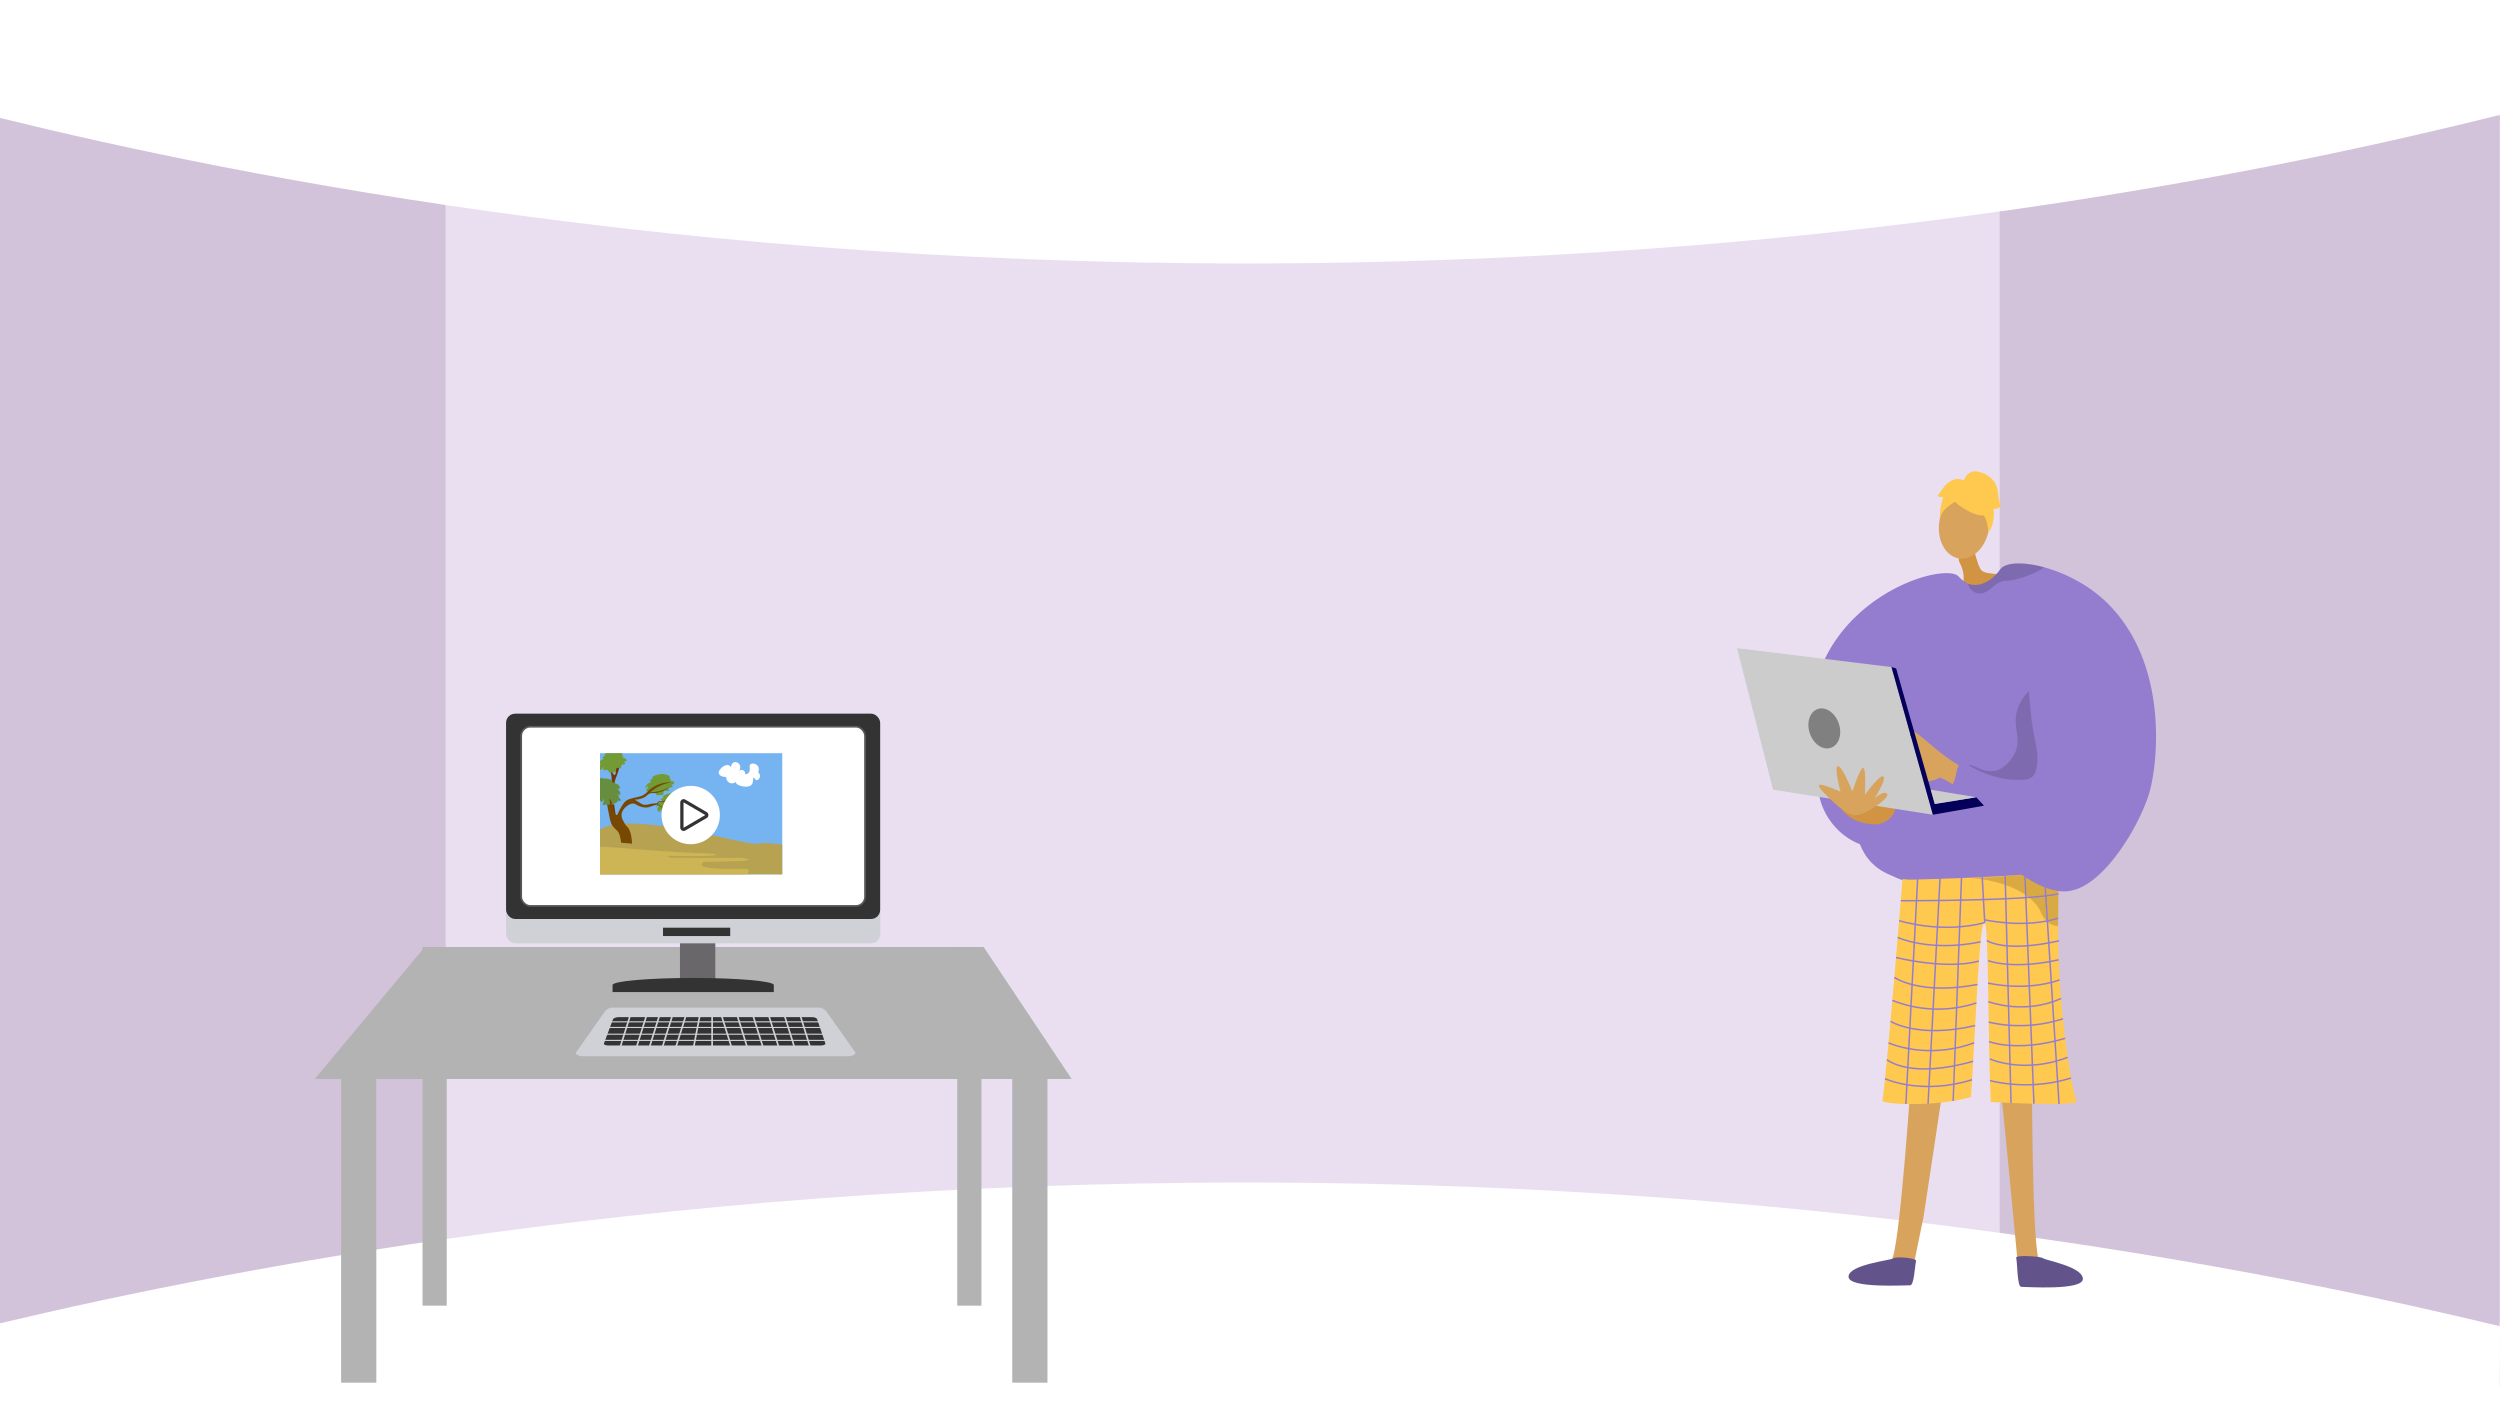 <svg xmlns="http://www.w3.org/2000/svg" xmlns:xlink="http://www.w3.org/1999/xlink" width="1366" height="772.991" viewBox="0 0 1366 772.991"><defs><style>.a,.q{fill:none;}.b{fill:#d2c3db;}.c{fill:#eadff1;}.d,.i{fill:#fff;}.e{fill:#b3b3b3;}.f{fill:#d0d1d6;}.g{fill:#333;}.h{fill:#6a676b;}.i{stroke:#595959;stroke-width:0.94px;}.i,.q{stroke-miterlimit:10;}.j{fill:#d8a35d;}.k{fill:#62548a;}.l{fill:#d19442;}.m{fill:#ffc84f;}.n{fill:#947dce;}.o{opacity:0.3;}.p{opacity:0.5;}.q{stroke:#947dce;stroke-width:0.815px;}.r{opacity:0.15;}.s{fill:#ccc;}.t{fill:#04005a;}.u{fill:gray;}.v{clip-path:url(#a);}.w{fill:#75b4f1;}.x{fill:#b7a251;}.y{fill:#cdb555;}.z{fill:#773702;}.aa{fill:#729b35;}.ab{fill:#774802;}.ac{fill:#678e3f;}.ad{fill:#5bbfd1;}</style><clipPath id="a"><rect class="a" width="100.73" height="66.173" transform="translate(622.035 7188.116)"/></clipPath></defs><g transform="translate(-294.198 -6776.55)"><path class="b" d="M294.2,6786.087V7544.55l242.228-67.586,32.991-6.263-1.636-558.092-30.118-25.561Z"/><path class="b" d="M1343.9,6902.022l16.051,556.371,300.044,74.4V6782.738l-298.845,93.57Z"/><path class="c" d="M962.221,6865.622h424.608v617.384H537.663V6865.622Z"/><path class="d" d="M1660.2,6837.33c-121.657,30.38-335.7,73.889-615,80.373-352.971,8.194-622.428-47.1-751-78.7V6776.55h1366Z"/><path class="d" d="M1660.2,7499.234c-121.657-29.39-335.7-71.48-615-77.753-352.971-7.927-622.428,45.568-751,76.133v47.19L1660,7547.55Z"/><path class="b" d="M294.2,6788.078v758.463l242.228-67.586,32.991-6.263L567.781,6914.6l-30.118-25.56Z"/><path class="b" d="M1343.9,6904.012l16.051,556.371,300.044,74.4V6784.729L1361.153,6878.3Z"/><path class="c" d="M962.221,6867.612h424.608V7485H537.663V6867.612Z"/><path class="d" d="M1660.2,6839.321c-121.657,30.38-335.7,73.888-615,80.372-352.971,8.194-622.428-47.1-751-78.7v-62.454h1366Z"/><path class="d" d="M1660.2,7501.225c-121.657-29.39-335.7-71.481-615-77.753-352.971-7.928-622.428,45.568-751,76.133v47.19l1365.8,2.746Z"/><path class="e" d="M879.755,7366.125H466.15l60.117-72.141H831.662Z"/><rect class="e" width="19.237" height="165.923" transform="translate(480.578 7366.125)"/><rect class="e" width="13.226" height="195.982" transform="translate(525.065 7293.984)"/><rect class="e" width="13.226" height="195.982" transform="translate(817.234 7293.984)"/><rect class="e" width="19.237" height="165.923" transform="translate(847.292 7366.125)"/><path class="f" d="M758.041,7353.643H612.352c-1.617,0-4.28-1-3.28-2.23l15.728-22.337a5.575,5.575,0,0,1,4.546-1.988H740.835a6.039,6.039,0,0,1,4.912,2.142l15.569,21.967C762.407,7352.6,759.815,7353.643,758.041,7353.643Z"/><path class="g" d="M742.911,7347.784H626.273c-1.294,0-2.281-.5-2.076-1.047l4.918-13.2c.265-.712,1.7-1.236,3.374-1.236h105.2c1.491,0,2.756.47,2.971,1.1l4.508,13.274C745.347,7347.265,744.285,7347.784,742.911,7347.784Z"/><rect class="f" width="121.634" height="0.614" transform="translate(623.863 7334.576)"/><rect class="f" width="121.634" height="0.614" transform="translate(623.863 7337.647)"/><rect class="f" width="121.634" height="0.614" transform="translate(623.863 7341.333)"/><rect class="f" width="121.634" height="0.614" transform="translate(623.863 7344.712)"/><rect class="f" width="0.921" height="20.272" transform="translate(638.594 7329.682) rotate(17.439)"/><rect class="f" width="0.921" height="20.272" transform="translate(647.501 7329.682) rotate(17.439)"/><rect class="f" width="0.921" height="20.272" transform="translate(654.566 7329.682) rotate(17.439)"/><rect class="f" width="0.921" height="20.272" transform="translate(661.63 7329.682) rotate(17.439)"/><rect class="f" width="0.921" height="20.272" transform="translate(669.002 7329.682) rotate(17.439)"/><rect class="f" width="0.921" height="20.272" transform="translate(676.482 7329.452) rotate(10.978)"/><rect class="f" width="0.921" height="20.272" transform="translate(682.837 7329.354)"/><rect class="f" width="0.921" height="20.272" transform="translate(730.501 7329.958) rotate(-17.439)"/><rect class="f" width="0.921" height="20.272" transform="translate(721.901 7329.958) rotate(-17.439)"/><rect class="f" width="0.921" height="20.272" transform="translate(713.3 7329.958) rotate(-17.439)"/><rect class="f" width="0.921" height="20.272" transform="translate(704.7 7329.958) rotate(-17.439)"/><rect class="f" width="0.921" height="20.272" transform="translate(696.099 7329.958) rotate(-17.439)"/><rect class="f" width="0.921" height="20.272" transform="translate(687.499 7329.958) rotate(-17.439)"/><rect class="h" width="19.317" height="22.433" transform="translate(665.728 7291.138)"/><rect class="f" width="204.47" height="125.474" rx="4.985" transform="translate(570.718 7166.509)"/><path class="g" d="M628.9,7318.611v-3.846c0-2.134,19.728-3.858,44.049-3.858S717,7312.631,717,7314.765v3.846Z"/><rect class="g" width="36.722" height="4.565" transform="translate(656.467 7283.445)"/><rect class="g" width="204.391" height="112.166" rx="4.985" transform="translate(570.718 7166.509)"/><rect class="i" width="187.863" height="97.932" rx="4.985" transform="translate(578.982 7173.626)"/><path class="j" d="M1404.451,7355.511s-.239,109.259,4.462,110.7c8.439,2.637,41.279,10.774,6.014,11.607-17.891,2.752-16.952-1.338-17.556-4.673-.493-2.724-9.269-99.665-10.732-107.131l-.526-2.683Z"/><path class="j" d="M1339.11,7355.194s-6.97,108.629-11.687,110.019c-8.467,2.548-41.394,10.335-6.14,11.543,17.861,2.941,16.966-1.159,17.606-4.487.523-2.719,4.791-23.325,6.335-30.775.345-1.669,12.921-85.886,12.921-85.886Z"/><path class="k" d="M1341.145,7465.508c.376-1.539-10.9-2.566-12.311-1.431s-24.343,3.367-24.6,9.988,31.4,4.692,33.636,4.769S1340.4,7468.534,1341.145,7465.508Z"/><path class="k" d="M1395.831,7463.742c-.36-1.544,13.326-.822,14.723.329s21.549,4.586,21.737,11.21-31.448,4.359-33.687,4.412S1396.538,7466.775,1395.831,7463.742Z"/><path class="l" d="M1371.954,7073.785c.4,1,2.8,12.14,4.877,14.336s8.832,1.727,8.594,2.326-5.071,12.082-13.446,12.959-5.881-5.289-5.881-5.289a16.424,16.424,0,0,0-.848-13.452C1361.553,7077.581,1371.954,7073.785,1371.954,7073.785Z"/><ellipse class="j" cx="18.458" cy="13.712" rx="18.458" ry="13.712" transform="translate(1351.022 7079.559) rotate(-81.107)"/><path class="m" d="M1363.986,7052.169s21.419,16.555,17.712-5.145C1379.134,7032.01,1349.446,7040.445,1363.986,7052.169Z"/><path class="m" d="M1368.161,7047.789s-14.33,5.594-14.281,13.5c0,0,.74-23.462,13.874-21.966s17.987,3.542,12.988,27.681C1380.742,7067,1380.008,7047.053,1368.161,7047.789Z"/><path class="m" d="M1367.162,7039.383s1.79-7.063,8.83-4.9,9.485,6.711,9.872,10.934.935,7.432,1.964,7.6c0,0-3.567,2.554-4.435,1.376,0,0,1.517,7.724-2.821,13.177,0,0,.123-9.445-4.86-11.278S1367.162,7039.383,1367.162,7039.383Z"/><path class="m" d="M1367.83,7039.425s-4.662-3.863-10.927,2.424l-4.047,5.6s.868,1.179,3.085.491c0,0-2.066,7-1.72,11.195l4.967-11.719Z"/><path class="n" d="M1448.617,7230.484c-.988,7.088-12.933,11.419-21.773,23.454-4.283,5.835-15.751,10.468-25.942,10.842-25.042.963-45.344,3.321-75.512-10.842-34.7-16.29-8.047-76.675-10.056-83.481-2.639-8.989,46.19-35.018,49.353-36.064s51.5-4.05,52.9-3.585S1451.4,7210.489,1448.617,7230.484Z"/><path class="m" d="M1333.726,7256.872c1.754.159,2.7.2,3.953.335,8.884-.213,47.253-1.225,68-3.305,7.319-.734,12.444-1.6,13.306-2.616,0,0,0,.03,0,.084,0,1.133-.085,14.109-.253,31.122-.332,33.582,5.313,81.416,10.062,95.8,1.025,3.1-46.822.406-46.822.406-1.671-34.57-1.046-95.413-3.316-98.041-2.76-3.2-4.621,50.378-7.491,95.266-18.648,5.672-48.651,4.018-48.39,2.1C1325.863,7355.188,1333.726,7256.872,1333.726,7256.872Z"/><g class="o"><path d="M1369.311,7256.172l-.429-.017S1369.034,7256.159,1369.311,7256.172Z"/><path class="p" d="M1369.311,7256.172c11.466.4,36.366-2.27,36.366-2.27,7.319-.734,12.444-1.6,13.306-2.616,0,0,0,.03,0,.084,0,1.133-.085,14.109-.253,31.122a8.783,8.783,0,0,1-1.207-.085,9.373,9.373,0,0,1-6.235-3.977,20.39,20.39,0,0,1-2.567-4.743C1399.488,7258.066,1372.986,7256.338,1369.311,7256.172Z"/></g><line class="q" x1="6.545" y2="125.311" transform="translate(1335.574 7254.472)"/><line class="q" x1="6.55" y2="123.134" transform="translate(1347.685 7256.448)"/><line class="q" x1="4.566" y2="122.19" transform="translate(1361.403 7255.94)"/><line class="q" x2="1.379" y2="25.209" transform="translate(1377.272 7255.451)"/><line class="q" x2="3.211" y2="124.325" transform="translate(1389.818 7254.907)"/><line class="q" x2="4.928" y2="125.294" transform="translate(1400.61 7254.362)"/><line class="q" x2="8.048" y2="125.88" transform="translate(1411.22 7253.903)"/><path class="q" d="M1332.766,7268.7s68.261.223,86.118-3.729"/><path class="q" d="M1378.651,7280.66c-23.6,6.358-46.78-1.074-46.78-1.074"/><path class="q" d="M1378.323,7279.08s21.775,5.031,40.444-.822"/><path class="q" d="M1331.106,7288.782s17.571,8.128,45.268,2.4"/><path class="q" d="M1330.184,7299.734s27.087,6.893,45.334,1.953"/><path class="q" d="M1329.256,7310.615s14.081,9.939,45.433,3.849"/><path class="q" d="M1328.169,7323.132a67.111,67.111,0,0,0,45.932,1.42"/><path class="q" d="M1327.15,7334.6s15.159,9.659,46.264,2.321"/><path class="q" d="M1326.074,7346.357s20.757,9.585,46.821-.014"/><path class="q" d="M1325.2,7355.534s12.476,10.84,47.125.9"/><path class="q" d="M1324.159,7365.952s19.8,9.223,47.582.566"/><path class="q" d="M1379.808,7290.428s9.312,6.931,39.509.179"/><path class="q" d="M1380.534,7301.435s12.868,5.254,38.523-.447"/><path class="q" d="M1380.463,7313.689s19.728,4.942,39.084-1.693"/><path class="q" d="M1380.634,7323.841s19.3,7.481,39.741-1.721"/><path class="q" d="M1380.811,7334.987s18.3,5.458,40.582-1.757"/><path class="q" d="M1381,7345.692s15.488,6.065,41.583-1.8"/><path class="q" d="M1381.417,7355.152s18.442,8.388,42.544-.866"/><path class="q" d="M1381.509,7367a84.547,84.547,0,0,0,44.295-1.412"/><path class="r" d="M1369.7,7194.757c1.9-1.654,7.252,4.419,14.419,2.953,6.663-1.363,10.314-8.307,10.771-9.207,4.065-8-.595-13.478,1.042-22.063,1.016-5.323,4.559-12.4,15.983-19.631,5.084,41.016,7.817,63.062,7.817,63.062h0l-42.562,3.648C1368.854,7199.674,1368.524,7195.788,1369.7,7194.757Z"/><path class="j" d="M1417.728,7191.927l-7.411,20.116s-25.2-6.879-41.612-15.084-26.415-21.708-31.708-21.708-20.25,3.507-21.441,5.492,2.78,3.574,4.963,3.772a32.215,32.215,0,0,0,6.75-.794s-2.184,4.169-3.97,7.941,1.985,6.551,3.176,6.948c0,0,3.375,4.368,6.154,4.368,0,0,5.162,5.563,9.728,4.37s-.4-4.569-.4-4.569a12.406,12.406,0,0,0,6.352.6,19.161,19.161,0,0,0,5.956-1.986s8.372,3.4,13.394,9.3c10.968,12.881,24.842,34.919,33.92,40,13.234,7.412,19.322,11.647,27.793,7.677s23.426-30.994,27-46.057C1456.373,7212.308,1432.022,7211.249,1417.728,7191.927Z"/><path class="n" d="M1468.305,7210.688c-5.2,16.293-20.692,42.771-36.687,50.539a24.821,24.821,0,0,1-6.166,2.075c-19.207,3.785-51.942-25.838-65.322-56.648,4.166-6.333,1.626-8.134,5.793-14.467,9.736,6.756,22.327,11.454,34.3,10.317a7.889,7.889,0,0,0,4.125-1.27,7.128,7.128,0,0,0,2.25-3.768c1.8-6.059.4-12.409-.822-18.426a136.208,136.208,0,0,1-2.391-18.136c-.074-1.154-1.145-9.1-.165-9.711-15.082,9.5-59.745-2-74.826,7.5-5.768,3.627,18.053,28.253,12.284,31.881-9.2,48.53-5.984,36.62-12.284,48.638-22.228,4.416-38.977-14.085-40.521-30.569-2.93-31.308-9.188-57.445,11.114-84.778,21.7-29.208,59.2-38.4,65.322-32.428a15.263,15.263,0,0,0,5.253,4,9.451,9.451,0,0,0,2.159.63,12.151,12.151,0,0,0,6.482-.929c5.453-2.175,8.126-6.591,9.271-7.877,3.1-3.5,12.459-3.785,23.573-.764,11.553,3.138,25,9.853,35.258,20.228C1480,7140.793,1472.911,7196.246,1468.305,7210.688Z"/><path d="M1329.045,7183.291a.641.641,0,0,1-.219-.038.657.657,0,0,1-.4-.839,69.541,69.541,0,0,1,5.423-11.644.657.657,0,0,1,1.115.7,69.571,69.571,0,0,0-5.3,11.385A.657.657,0,0,1,1329.045,7183.291Z"/><path d="M1335.2,7187.658a.694.694,0,0,1-.159-.019.659.659,0,0,1-.479-.8c.066-.265,1.647-6.512,4.264-10.338a.658.658,0,0,1,1.087.743c-2.486,3.634-4.059,9.852-4.074,9.914A.659.659,0,0,1,1335.2,7187.658Z"/><path class="l" d="M1319.865,7227a30.118,30.118,0,0,1-11.8-2.237,21.136,21.136,0,0,1-8.04-6.505l13.1-3.253,16.794,2.645S1329.324,7225.273,1319.865,7227Z"/><path class="s" d="M1350.324,7221.722,1263,7208.055l-19.679-77.341,84.39,10.323Z"/><path class="t" d="M1327.708,7141.037l2.537.738,21.125,74.052,22.64-3.661,4.242,4.607-27.927,4.95Z"/><path class="s" d="M1374.01,7212.166l-22.64,3.661-2.217-7.771Z"/><path class="j" d="M1290.877,7209.813s9.663,10.476,15.359,12,16.782-7.12,18.511-9.459,0-2.746-1.424-2.543-4.78,2.848-4.78,2.848,6.509-10.171,4.78-11.8-10.132,9.969-10.132,9.969.775-14.647-.954-14.749-5.9,12.956-5.9,12.956-5.391-13.872-7.832-13.872,1.322,13.935,1.322,13.935-9.459-4.17-11.29-3.763S1290.877,7209.813,1290.877,7209.813Z"/><path class="u" d="M1298.92,7171.886c1.974,5.859.025,11.8-4.353,13.28s-9.529-2.078-11.5-7.937-.025-11.805,4.354-13.28S1296.946,7166.027,1298.92,7171.886Z"/><path class="r" d="M1411.043,7086.493c-3.428,3.154-15.264,7.371-20.452,7.371-6.6,0-8.914,7.063-14.708,6.947a6.559,6.559,0,0,1-6.325-5.378,9.451,9.451,0,0,0,2.159.63,12.151,12.151,0,0,0,6.482-.929c5.453-2.175,8.126-6.591,9.271-7.877C1390.566,7083.754,1399.929,7083.472,1411.043,7086.493Z"/><g class="v"><rect class="w" width="100.761" height="76.147" transform="translate(620.856 7181.561)"/><path class="x" d="M721.618,7238.133v19.574H620.856v-27.216a19.151,19.151,0,0,1,7.827-3.1,46.527,46.527,0,0,1,6.927-.756c25.04-1.041,67.136,11.932,72.473,10.886C711.84,7236.788,717.182,7237.364,721.618,7238.133Z"/><path class="y" d="M699.22,7257.707H620.856v-18.5c9.524.048,24.968,2.137,51.979,3.373,4.86.222,8.88.361,11.6.446q1.007.293.993.52-.078,1.169-27.069.6,1.092.546,2.181,1.09l39.362.1c1.573.216,3.379.542,3.372.892-.007.376-2.107.643-3.668.794l-21.021.5c-.543.466-1.114,1.094-.991,1.684.138.67,1.274,1.81,12.2,2.084,9.751.243,12.771-.567,13.386.693C703.56,7252.764,702.992,7254.327,699.22,7257.707Z"/><path class="z" d="M628.292,7220.1c-1.586-3.47-.694-11.094-.694-11.094a28.982,28.982,0,0,0,.793-7.514c-.3-2.941-.793-3.5-.793-3.5l.694-.595s1.19,3.57,2.082,2.281-.6-5.354-.6-5.354l3.074-2.38s1.09,1.587-2.082,9.551.495,23.466.495,23.466Z"/><path class="aa" d="M660.066,7200.814c-.247-.524-2.016-1.45-4.511-1.338a10.424,10.424,0,0,0-5.453,1.933c.483-.028.748.021.793.149q.118.334-1.785,1.388c.617.189.775.389.793.545.065.567-1.7.816-2.578,2.231a3.469,3.469,0,0,0-.495,1.636c.538-.562,1.433-1.458,1.586-1.339s-.478,1.173-.892,1.835c-.153.384-.251.765-.1.892s.433-.072.545.05c.167.181-.351.747-.2.942.121.154.646.045,1.041-.248.688-.512.748-1.41.892-1.388.177.026-.154,1.341.4,1.735.481.343,1.1-.4,1.883-.1.756.287.616,1.145,1.389,1.388.43.135.533-.113,1.586-.149.89-.03.966.142,1.239,0,.768-.4.257-1.8.992-2.28.714-.466,1.776.479,2.28,0,.4-.376-.125-1.078.3-1.587.51-.613,1.712-.125,1.933-.595.2-.426-.646-1.13-.446-1.388.171-.22.838.233,1.14-.049.26-.243.06-.849-.049-1.091-.079-.176-.255-.566-.595-.645s-.535.239-.744.149c-.408-.176-.249-1.631-.149-1.636a.8.8,0,0,1,.05.645c-.01.034-.1.334-.248.347s-.323-.272-.446-.694a1.973,1.973,0,0,0,.049-.595A2.323,2.323,0,0,0,660.066,7200.814Z"/><path class="aa" d="M665.977,7211.225c-.247-.524-2.016-1.45-4.511-1.339a10.435,10.435,0,0,0-5.453,1.934c.483-.028.748.021.793.148q.118.336-1.785,1.389c.617.189.776.388.793.545.065.567-1.7.815-2.577,2.231a3.463,3.463,0,0,0-.5,1.636c.538-.562,1.433-1.459,1.586-1.339s-.478,1.173-.892,1.834c-.153.385-.251.765-.1.893s.433-.072.545.049c.167.181-.351.748-.2.942.121.155.646.046,1.041-.248.688-.511.748-1.409.892-1.388.177.027-.154,1.342.4,1.736.481.343,1.1-.4,1.884-.1.756.288.615,1.146,1.388,1.388.43.136.533-.113,1.586-.148.89-.03.966.142,1.24,0,.767-.4.256-1.8.991-2.281.714-.465,1.776.48,2.28,0,.4-.375-.125-1.078.3-1.586.51-.613,1.712-.125,1.933-.6.2-.426-.646-1.131-.446-1.388.171-.22.838.233,1.14-.05.26-.242.06-.848-.049-1.09-.079-.176-.255-.566-.595-.645s-.535.239-.744.149c-.408-.176-.248-1.631-.148-1.636a.8.8,0,0,1,.049.644c-.01.035-.1.334-.248.347s-.323-.271-.446-.694a1.993,1.993,0,0,0,.05-.6A2.334,2.334,0,0,0,665.977,7211.225Z"/><path class="ab" d="M633.943,7237.053a.166.166,0,0,1-.123.05c-.423-.03-.38-2.12-1.165-4.511-.883-2.687-2.4-2.541-4.066-5.354-.786-1.327-1.162-3.183-1.883-6.842-.389-1.971-.869-4.67-1.289-7.932l2.974.2a17.5,17.5,0,0,0,.694,5.651c.325,1.1,1.055,3.577,1.983,3.569.712,0,.877-1.468,2.281-3.866,1.141-1.951,1.937-3.312,3.47-4.264.945-.587,2.613-.986,5.949-1.785a13.55,13.55,0,0,0,1.884-.495,11.09,11.09,0,0,0,3.966-2.975,17.141,17.141,0,0,1,7.932-4.065,15.941,15.941,0,0,1,4.461-.4,22.446,22.446,0,0,0-11.4,5.355,19.831,19.831,0,0,0,4.561-.5,15.569,15.569,0,0,0,4.164-1.487,14.56,14.56,0,0,0,2.479-1.686,13.993,13.993,0,0,1-10.906,4.189,5.057,5.057,0,0,0-.918.347,5.321,5.321,0,0,0-1.412,1.041,7.915,7.915,0,0,1-3.024,1.611,10.009,10.009,0,0,1-3.57.546c1.019.634,1.95,1.206,2.776,1.71a7.234,7.234,0,0,0,2.033,1.066,8.168,8.168,0,0,0,3.173-.248,20.756,20.756,0,0,1,2.925-.471,12.588,12.588,0,0,1,1.338,0,1.964,1.964,0,0,1,.793-1.016c.67-.394,1.17,0,2.306-.149a10.659,10.659,0,0,0,2.181-.843c1.527-.677,1.723-.916,1.834-1.09.324-.508.191-.868.6-1.364a2.229,2.229,0,0,1,1.091-.694,2.365,2.365,0,0,0-.818.843c-.232.417-.2.686-.422,1.116a2.932,2.932,0,0,1-.842.917,5.666,5.666,0,0,1-3.669,1.636c-.817-.038-1.294-.357-1.884-.025a1.663,1.663,0,0,0-.669.768,7.227,7.227,0,0,0,3.346,2.33,7.025,7.025,0,0,0,2.776.322,1.459,1.459,0,0,0,.3.273,2.61,2.61,0,0,0,2.379-.1,2.8,2.8,0,0,1-2.454.4,1.781,1.781,0,0,1-.4-.248,9.253,9.253,0,0,1-4.264-1.066,9.1,9.1,0,0,1-1.908-1.363c-.278.056-.692.145-1.19.272-1.921.49-2.665.922-3.594,1.165a7.874,7.874,0,0,1-4.09-.2c-2.635-.66-3.09-1.9-4.908-1.76a5.2,5.2,0,0,0-2.652,1.14c-.528.364-3.029,2.089-3.247,4.883-.13,1.661.6,2.936,1.586,4.636,1.26,2.183,1.726,1.743,2.6,3.544a17.751,17.751,0,0,1,1.388,5.9c.085.743.126,1.361.148,1.784Z"/><path class="ac" d="M620.992,7201.818a8.317,8.317,0,0,0,2.239-.242c.15-.04.475-.131.512-.055s-.3.341-.613.557a8.006,8.006,0,0,1,3.718.149,7.892,7.892,0,0,1,2.324,1.1c-.67.081-.808.194-.818.279-.028.241.959.466,2.175,1a13.685,13.685,0,0,1,2.119,1.171c-.354-.021-.449.025-.464.074-.042.133.485.3.762.8a1.417,1.417,0,0,1,.167.594.408.408,0,0,0-.576.093.383.383,0,0,0,.2.409,5.843,5.843,0,0,0-.632-.2,5.734,5.734,0,0,0-.781-.149,4.27,4.27,0,0,1,1.6,1.859,4.044,4.044,0,0,1,.3,1.079l-.595.148a5.788,5.788,0,0,1,.539,1.3,3.487,3.487,0,0,0-.725-.837,2.143,2.143,0,0,0-.967-.372q1.016.9.874,1.153c-.045.079-.175.11-.391.093l1.432,1.6a.685.685,0,0,1-.093.594.669.669,0,0,1-.781.186l-1.208-.818a.866.866,0,0,1,.5.948.846.846,0,0,1-.6.614,1.037,1.037,0,0,0-.539.279c-.109.111-.11.171-.2.223-.247.134-.494-.14-.669-.037-.2.118.024.541-.205.8a.717.717,0,0,1-.855.074c-.329-.22-.271-.738-.316-1.152a3.509,3.509,0,0,0-1.543-2.324,5.206,5.206,0,0,1,.577,2.25c.009.492.019,1.024-.3,1.226-.351.225-.689-.22-1.487-.055-.184.038-.44.118-.614-.019-.139-.109-.154-.3-.223-.3s-.054.211-.2.39a.643.643,0,0,1-.335.205.751.751,0,0,1-.762-.354c-.219-.415.34-.838.483-1.58a2.629,2.629,0,0,0-.557-1.989,2,2,0,0,1,.148,1.19c-.07.356-.3.937-.595.948-.323.012-.49-.654-.818-.614-.22.027-.3.347-.446.316-.181-.037-.149-.529-.334-.576-.167-.042-.33.321-.409.316C620.692,7214.143,620.8,7208.106,620.992,7201.818Z"/><path class="aa" d="M634.092,7188.321c-.247-.524-2.016-1.45-4.511-1.338a10.424,10.424,0,0,0-5.453,1.933c.483-.028.748.021.793.149q.118.335-1.785,1.388c.617.19.775.389.793.545.065.567-1.7.816-2.578,2.231a3.472,3.472,0,0,0-.495,1.636c.538-.562,1.433-1.458,1.586-1.338s-.478,1.172-.892,1.834c-.153.384-.251.765-.1.892s.433-.071.545.05c.167.181-.351.747-.2.942.121.155.646.045,1.041-.248.688-.512.748-1.41.892-1.388.177.026-.154,1.342.4,1.735.481.343,1.1-.4,1.883-.1.756.287.616,1.145,1.389,1.388.43.135.533-.113,1.586-.149.89-.03.966.142,1.239,0,.768-.4.257-1.8.992-2.28.714-.466,1.776.479,2.28,0,.4-.376-.125-1.078.3-1.587.51-.613,1.712-.125,1.933-.6.2-.426-.646-1.13-.446-1.388.171-.22.838.233,1.14-.049.26-.243.06-.849-.049-1.091-.079-.176-.255-.566-.595-.644s-.535.238-.744.148c-.408-.176-.249-1.631-.149-1.636a.8.8,0,0,1,.05.645c-.01.034-.1.334-.248.347s-.323-.272-.446-.694a2.006,2.006,0,0,0,.05-.6A2.341,2.341,0,0,0,634.092,7188.321Z"/><path class="d" d="M690.979,7201.043c-2.112.145-3.731-.766-4.015-1.933-.248-1.021.585-1.995,1.041-2.529.843-.986,2.887-2.634,4.61-1.784a3.548,3.548,0,0,1,1.636,2.528,2.949,2.949,0,0,1,.744-4.164,2.668,2.668,0,0,1,3.123.892,3.036,3.036,0,0,1-.3,3.867,2.066,2.066,0,0,1,3.569,1.785,3.226,3.226,0,0,0,1.934-1.042c1.219-1.5-.113-3.545.892-4.461.855-.78,3.176-.538,4.164,1.041a3.22,3.22,0,0,1,0,3.272,2.571,2.571,0,0,1,1.041,2.528c-.2.945-1.037,1.847-1.784,1.785-.875-.073-1.183-1.432-1.636-1.339-.582.119.061,2.332-1.041,3.718-1.474,1.855-5.086,1-5.5.893-.73-.183-2.994-.749-3.123-2.082-.091-.933.912-1.727,1.189-1.934a3.473,3.473,0,0,1-4.164,2.38A3.439,3.439,0,0,1,690.979,7201.043Z"/></g><path class="ad" d="M667.2,7214.554l0,.232-.228,12.776.542,2.245,12.93-7.907"/><path class="d" d="M671.737,7205.961a15.933,15.933,0,1,0,15.8,15.933A15.876,15.876,0,0,0,671.737,7205.961Z"/><path class="g" d="M667.755,7230.575a1.877,1.877,0,0,1-1.619-.919,2.088,2.088,0,0,1-.246-.952v-13.619a1.862,1.862,0,0,1,1.844-1.876,1.805,1.805,0,0,1,1.019.308l5.776,3.355a.943.943,0,0,1,.136.1l5.694,3.316a1.871,1.871,0,0,1,.671,2.541,1.83,1.83,0,0,1-.675.678l-5.714,3.334a.874.874,0,0,1-.111.078l-5.848,3.416A1.929,1.929,0,0,1,667.755,7230.575Zm0-15.584a.09.09,0,0,0-.084.094V7228.7a.262.262,0,0,0,.032.107c-.011-.027.032-.018.053-.018a.119.119,0,0,0,.05-.011l5.7-3.327a.712.712,0,0,1,.112-.076l5.848-3.416c.054-.071.029-.121-.008-.141l-5.778-3.368a.837.837,0,0,1-.136-.1l-5.712-3.318A.678.678,0,0,1,667.754,7214.991Z"/></g></svg>